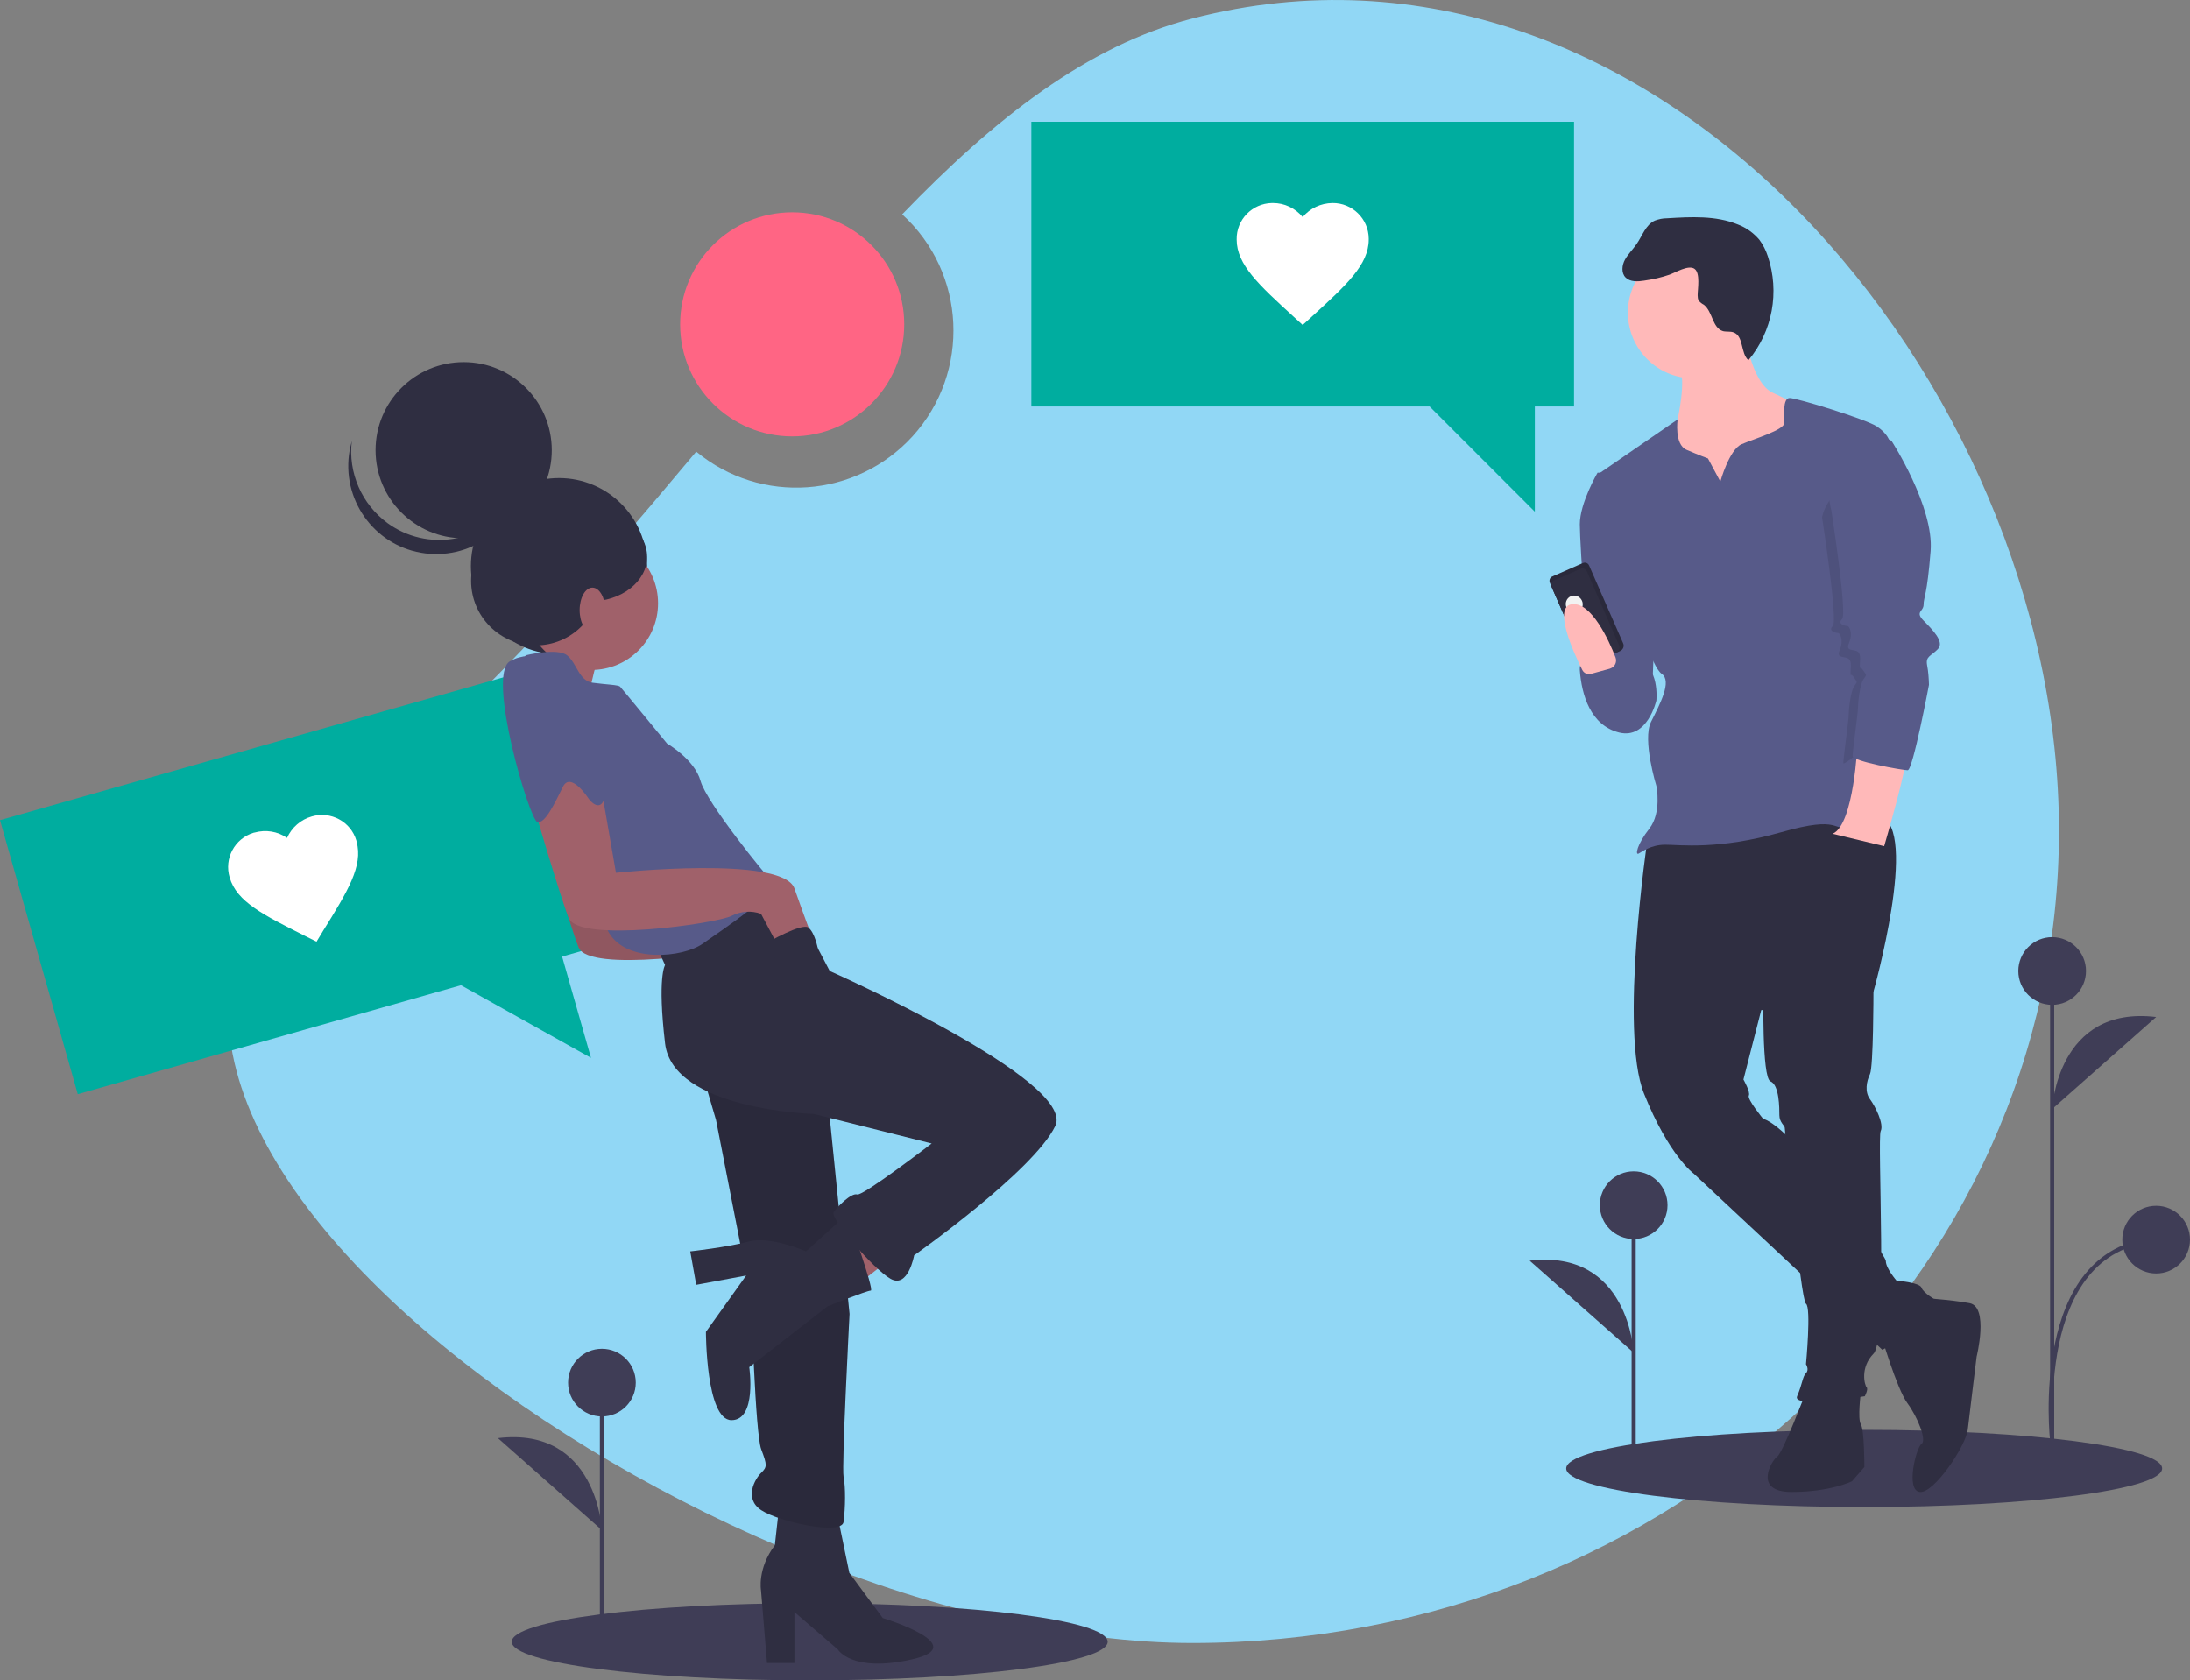 <?xml version="1.0" encoding="utf-8"?>
<!-- Generator: Adobe Illustrator 21.0.2, SVG Export Plug-In . SVG Version: 6.00 Build 0)  -->
<svg version="1.1" id="bf12c7ca-cc15-4ca0-987a-6b3269e72dfc"
	 xmlns="http://www.w3.org/2000/svg" xmlns:xlink="http://www.w3.org/1999/xlink" x="0px" y="0px" viewBox="0 0 1061.3 814.4"
	 style="enable-background:new 0 0 1061.3 814.4;" xml:space="preserve">
<rect x="0" y="0" width="1061.3" height="814.4" fill="#808080" stroke="none"/>
<style type="text/css">
	.st0{fill:#91D7F5;}
	.st1{fill:#FF6584;}
	.st2{fill:#3F3D56;}
	.st3{fill:#2F2E41;}
	.st4{fill:#FFB9B9;}
	.st5{fill:#575A89;}
	.st6{opacity:0.1;enable-background:new    ;}
	.st7{fill:#F2F2F2;}
	.st8{fill:#00AD9F;}
	.st9{fill:#FFFFFF;}
	.st10{fill:#A0616A;}
	.st11{fill:none;stroke:#3F3D56;stroke-width:2;stroke-miterlimit:10;}
</style>
<title>intense feeling</title>
<path class="st0" d="M577.7,9c-50.9,13.2-95.9,48.6-140.5,94.9c31.1,28.3,33.3,76.5,5,107.6c-27.4,30-73.5,33.3-104.8,7.4
	c-52.5,62.7-109.7,128.9-179.6,183.7c-178,139.4,188,393.7,420,393.7s420-176.2,420-393.7S801.3-49.1,577.7,9z"/>
<circle class="st1" cx="383.9" cy="157.2" r="54.3"/>
<ellipse class="st2" cx="903.4" cy="711.7" rx="144.4" ry="18.7"/>
<ellipse class="st2" cx="392.4" cy="795.7" rx="144.4" ry="18.7"/>
<path class="st3" d="M911.4,646.4c0,0,7.8,26.7,12.9,33.6s9.5,18.1,6.9,19.8s-7.8,22.4-0.9,23.3s22.4-22.4,23.3-30.2
	s4.3-35.4,4.3-35.4s6-24.1-3.4-25.9s-24.1-2.6-24.1-2.6L911.4,646.4z"/>
<path class="st3" d="M875.1,674.9c0,0-11.2,29.3-13.8,31s-12.1,17.2,6.9,17.2s29.3-5.2,29.3-5.2l6-6.9c0,0,0-18.1-1.7-20.7
	s0-15.5,0-15.5H875.1z"/>
<path class="st3" d="M798.4,406.7c0,0-13.8,93.1-1.7,123.3c12.1,30.2,24.1,38.8,24.1,38.8l91.4,85.4c0,0,28.5-14.7,25.9-24.1
	c0,0-6-3.4-6.9-6s-12.1-3.4-12.1-3.4s-5.2-6-5.2-9.5s-44.8-64.7-59.5-69c0,0-7.8-9.5-6.9-11.2s-2.6-7.8-2.6-7.8l8.6-33.6l54.3-8.6
	c0,0,22.4-79.3,3.4-85.4S798.4,406.7,798.4,406.7z"/>
<path class="st3" d="M906.2,467.1l1.7,13.8c0,0,0,36.2-1.7,39.7s-2.6,8.6,0,12.1s6.9,12.1,5.2,15.5s3.4,100.9-3.4,107.8
	s-4.3,15.5-3.4,16.4s-0.9,4.3-0.9,4.3s-35.4,6-32.8,0s2.6-9.5,4.3-11.2s0-4.3,0-4.3s2.6-27.6,0-29.3s-10.3-84.5-10.3-85.4
	s-2.6-2.6-2.6-6s0-14.7-4.3-16.4s-3.4-44-3.4-44L906.2,467.1z"/>
<path class="st4" d="M845,159.2c0,0,3.4,25.9,13.8,31S876,198,876,198l-8.6,30.2l-3.4,25.9h-39.7l-21.6-17.2l6.9-28.5l3.4-5.2
	c0,0,4.3-19,0.9-25S845,159.2,845,159.2z"/>
<path class="st5" d="M827.7,222.2l6,11.2c0,0,4.3-15.5,10.3-18.1s20.7-6.9,20.7-10.3s-0.9-12.1,2.6-12.1s37.1,10.3,42.3,13.8
	s6,6.9,6,6.9l-9.5,99.2c0,0,13.8,46.6,9.5,64.7s-7.8,20.7-18.1,23.3s-4.3-6-34.5,2.6s-49.1,6-56,6s-11.2,3.4-12.9,4.3
	s-0.9-4.3,5.2-12.1s3.4-20.7,3.4-20.7s-6.9-22.4-2.6-31s10.3-19.8,5.2-23.3s-12.1-29.3-12.1-29.3l-19-67.3l38.8-26.7
	c0,0-1.7,12.1,4.3,14.7S827.7,222.2,827.7,222.2z"/>
<path class="st5" d="M779.4,229.1h-5.2c0,0-8.6,14.7-8.6,25s4.3,69,4.3,69l25,25.9l6-19.8l1.7-44L779.4,229.1z"/>
<path class="st5" d="M793.2,320.5c0,0-28.5-7.8-27.6,4.3s5.2,26.7,19,30.2s18.1-15.5,18.1-15.5S804.4,322.2,793.2,320.5z"/>
<path class="st4" d="M900.2,360.1c0,0-1.7,39.7-12.1,44l25,6c0,0,12.1-41.4,10.3-43.1S900.2,360.1,900.2,360.1z"/>
<path class="st3" d="M752.3,279.4l14.8-6.5c1.2-0.5,2.5,0,3,1.2l16.5,37.7c0.6,1.4,0,3-1.4,3.7l0,0l-13.9,6.1c-1.4,0.6-3,0-3.7-1.4
	c0,0,0,0,0,0l-16.5-37.7C750.6,281.2,751.1,279.9,752.3,279.4z"/>
<path class="st6" d="M752.3,279.4l14.8-6.5c1.2-0.5,2.5,0,3,1.2l16.5,37.7c0.6,1.4,0,3-1.4,3.7l0,0l-13.9,6.1c-1.4,0.6-3,0-3.7-1.4
	c0,0,0,0,0,0l-16.5-37.7C750.6,281.2,751.1,279.9,752.3,279.4z"/>
<path class="st3" d="M753.1,281.3l12.9-5.6c1.2-0.5,2.5,0,3,1.2l15.6,35.8c0.6,1.4,0,3-1.4,3.7l0,0l-12,5.2c-1.4,0.6-3,0-3.7-1.4
	c0,0,0,0,0,0l-15.6-35.8C751.4,283.2,751.9,281.8,753.1,281.3L753.1,281.3z"/>
<ellipse transform="matrix(0.916 -0.4 0.4 0.916 -53.355 330.036)" class="st7" cx="763.3" cy="292.7" rx="4.1" ry="4.2"/>
<path class="st6" d="M906.6,225.2l5.6-8.2c0,0,20.7,31.9,19,53.5s-3.4,22.4-3.4,25.9s-4.3,3.4,0,7.8s10.3,10.3,6.9,13.8
	s-6,3.4-5.2,7.8c0.6,3.1,0.8,6.3,0.9,9.5c0,0-7.3,14.2-9.9,14.2s-27.2,22.8-27.2,20.3s2.6-20.7,2.6-23.3s0.9-11.2,2.6-13.8
	s1.7-1.7,0-4.3s-1.7,0-1.7-2.6s0.9-6-1.7-6.9s-5.2,0-3.4-4.3s0-7.8-0.9-7.8s-5.2-0.9-2.6-3.4s-5.2-52.6-5.2-52.6
	S884.2,238.1,906.6,225.2z"/>
<path class="st5" d="M901.9,206.7l14.7,6.9c0,0,20.7,31.9,19,53.5s-3.4,22.4-3.4,25.9s-4.3,3.4,0,7.8s10.3,10.3,6.9,13.8
	s-6,3.4-5.2,7.8c0.6,3.1,0.8,6.3,0.9,9.5c0,0-7.8,41.4-10.3,41.4s-26.7-4.3-26.7-6.9s2.6-20.7,2.6-23.3s0.9-11.2,2.6-13.8
	s1.7-1.7,0-4.3s-1.7,0-1.7-2.6s0.9-6-1.7-6.9s-5.2,0-3.4-4.3s0-7.8-0.9-7.8s-5.2-0.9-2.6-3.4s-5.2-52.6-5.2-52.6
	S879.5,219.6,901.9,206.7z"/>
<path class="st4" d="M771,326.6c-1.7,0.4-3.4-0.3-4.2-1.9c-4-7.9-14.7-31.2-4.7-31.9c9.2-0.7,17.5,17.3,20.8,25.8
	c0.8,2.1-0.2,4.5-2.3,5.3c-0.2,0.1-0.3,0.1-0.5,0.2L771,326.6z"/>
<circle class="st4" cx="820.8" cy="151.5" r="31.9"/>
<path class="st3" d="M809.1,133.1c-4,1.4-8.1,2.3-12.3,2.9c-3.1,0.5-6.8,0.7-9-1.5c-2.2-2.2-1.8-6-0.3-8.7s3.8-4.9,5.6-7.5
	c2.8-4,4.4-9.4,8.9-11.4c1.9-0.7,3.8-1.1,5.8-1.1c11.6-0.7,23.7-1.4,34.4,3c4,1.5,7.6,4.1,10.4,7.4c1.8,2.4,3.2,5.2,4.1,8
	c5.8,17.3,2.3,36.4-9.4,50.4c-3.9-3.5-2.2-11.7-7.2-13.5c-1.6-0.6-3.5-0.2-5.1-0.6c-5.2-1.5-5-9.5-9.3-12.8c-1-0.5-1.8-1.2-2.5-2
	c-0.4-0.8-0.5-1.7-0.5-2.6c0-3,1.4-10.7-1.5-12.8C818.3,128.2,811.9,132.1,809.1,133.1z"/>
<polygon class="st8" points="499.8,59 762.8,59 762.8,197 743.8,197 743.8,248 692.8,197 499.8,197 "/>
<path class="st9" d="M631.3,157.5l-4.6-4.2c-16.5-15.1-27.4-25-27.4-37.2c-0.2-9.6,7.5-17.5,17.1-17.7c0.2,0,0.3,0,0.5,0
	c5.6,0,10.8,2.5,14.4,6.8c3.6-4.3,8.8-6.7,14.4-6.8c9.6-0.1,17.5,7.6,17.6,17.2c0,0.2,0,0.3,0,0.5c0,12.2-10.9,22.1-27.4,37.2
	L631.3,157.5z"/>
<polygon class="st8" points="0,397.5 253,325.7 290.7,458.4 272.4,463.6 286.4,512.7 223.4,477.5 37.7,530.3 "/>
<path class="st9" d="M153.4,456.4l-5.6-2.8c-20-10.1-33.1-16.5-36.5-28.3c-2.8-9.2,2.4-18.9,11.6-21.7c0.2,0,0.3-0.1,0.5-0.1
	c5.4-1.5,11.1-0.6,15.7,2.6c2.3-5.1,6.7-8.9,12-10.4c9.2-2.7,18.9,2.5,21.6,11.7c0,0.2,0.1,0.3,0.1,0.5c3.3,11.8-4.4,24.2-16.2,43.2
	L153.4,456.4z"/>
<path class="st10" d="M290.4,317.1c0,0-8.6,25.7-3.8,31.4s-28.5-17.1-28.5-17.1l18.1-20.9L290.4,317.1z"/>
<circle class="st3" cx="270.9" cy="274.4" r="42.7"/>
<polygon class="st10" points="436.8,606 414.9,623.1 402.6,603.1 424.4,587.9 "/>
<path class="st3" d="M405.9,734.7l5.7,27.6l16.2,21.9c0,0,43.7,13.3,14.3,20s-36.1-4.8-36.1-4.8L385,781.3V806h-13.3l-2.9-35.2
	c0,0-1.9-10.5,6.7-21.9l1.9-17.1L405.9,734.7z"/>
<path class="st10" d="M295.7,393.6l7.6,43.7c0,0,80.8-8.6,86.5,7.6s7.6,20.9,7.6,20.9l-16.2,5.7l-7.6-14.3c-4.7-1.7-9.8-1.3-14.3,1
	c-7.6,3.8-74.1,13.3-78.9,1s-18.1-58-18.1-58l20-16.2L295.7,393.6z"/>
<path class="st6" d="M295.7,393.6l7.6,43.7c0,0,80.8-8.6,86.5,7.6s7.6,20.9,7.6,20.9l-16.2,5.7l-7.6-14.3c-4.7-1.7-9.8-1.3-14.3,1
	c-7.6,3.8-74.1,13.3-78.9,1s-18.1-58-18.1-58l20-16.2L295.7,393.6z"/>
<path class="st3" d="M340.3,520l6.7,22.8l17.1,87.4c0,0,1.9,64.6,4.8,72.2s2.9,8.6,0,11.4s-8.6,12.4,0,18.1s39,12.4,39.9,5.7
	s1-17.1,0-21.9s2.9-78.9,2.9-78.9l-11.4-113.1l-39-18.1L340.3,520z"/>
<path class="st6" d="M340.3,520l6.7,22.8l17.1,87.4c0,0,1.9,64.6,4.8,72.2s2.9,8.6,0,11.4s-8.6,12.4,0,18.1s39,12.4,39.9,5.7
	s1-17.1,0-21.9s2.9-78.9,2.9-78.9l-11.4-113.1l-39-18.1L340.3,520z"/>
<path class="st3" d="M381.2,430.7l20.9,39.9c0,0,119.7,53.2,109.3,75.1c-10.5,21.9-68.4,62.7-68.4,62.7s-2.9,16.2-11.4,11.4
	s-29.5-29.5-27.6-32.3s8.6-9.5,11.4-8.6s36.1-24.7,36.1-24.7l-57-14.3c0,0-68.4-1.9-72.2-34.2s0-38,0-38l-4.8-10.5l39-23.8
	L381.2,430.7z"/>
<path class="st3" d="M410.6,588.4l-20,18.1c0,0-17.1-7.6-27.6-4.8s-28.5,4.8-28.5,4.8l2.9,16.2l24.2-4.5l-19.5,27.3
	c0,0,0,42.8,12.4,42.8s8.6-25.7,8.6-25.7l38-29.5c0,0,19-7.6,20.9-7.6S410.6,588.4,410.6,588.4z"/>
<circle class="st10" cx="286.6" cy="292.4" r="32.3"/>
<path class="st5" d="M254.8,317.6c0,0,15.2-3.8,20,0s5.7,12.4,12.4,13.3s12.4,1,13.3,1.9s22.8,27.6,22.8,27.6s13.3,7.6,16.2,18.1
	s31.4,45.6,35.2,49.4s-24.7,22.8-34.2,29.5s-37.1,9.5-45.6-5.7S239.6,337.5,254.8,317.6z"/>
<path class="st10" d="M290.9,379.3l7.6,43.7c0,0,80.8-8.6,86.5,7.6s7.6,20.9,7.6,20.9l-16.2,5.7l-7.6-14.3c-4.7-1.7-9.8-1.3-14.3,1
	c-7.6,3.8-74.1,13.3-78.9,1s-18.1-58-18.1-58l20-16.2L290.9,379.3z"/>
<path class="st5" d="M272.8,321.6c0,0,22.9,48.3,21,61.6s-8.6,3.8-8.6,3.8s-8.6-13.3-12.4-5.7s-8.6,18.1-12.4,17.1
	s-24.7-71.3-13.3-77.9S272.8,321.6,272.8,321.6z"/>
<circle class="st3" cx="224.7" cy="218.2" r="42.7"/>
<path class="st3" d="M187.9,253.6c19.1,13.8,45.8,9.5,59.6-9.6c2.8-3.9,4.9-8.2,6.3-12.8c-2.9,23.4-24.3,39.9-47.7,37
	c-23.4-2.9-39.9-24.3-37-47.7c0.3-2.3,0.8-4.6,1.4-6.8C168.6,229.1,175.3,244.4,187.9,253.6z"/>
<circle class="st3" cx="259.6" cy="281.5" r="31.3"/>
<ellipse class="st3" cx="285.9" cy="269.8" rx="27.7" ry="21.7"/>
<ellipse class="st10" cx="287.1" cy="295.7" rx="6.2" ry="10.9"/>
<path class="st3" d="M371.9,456.8c0,0,16.8-9.7,19.9-7.2s4.5,10,4.5,10l-19.4,7.6l-5.7-10.5L371.9,456.8z"/>
<line class="st11" x1="291.7" y1="786.2" x2="291.7" y2="670.1"/>
<circle class="st2" cx="291.7" cy="670.1" r="16.4"/>
<path class="st2" d="M291.7,741.6c0,0-2.3-50.4-50.4-44.6"/>
<line class="st11" x1="791.7" y1="700.2" x2="791.7" y2="584.1"/>
<circle class="st2" cx="791.7" cy="584.1" r="16.4"/>
<path class="st2" d="M791.7,655.6c0,0-2.3-50.4-50.4-44.6"/>
<line class="st11" x1="994.5" y1="702.8" x2="994.5" y2="470.6"/>
<circle class="st2" cx="994.5" cy="470.6" r="16.4"/>
<path class="st2" d="M994.5,537.5c0,0,2.3-50.4,50.4-44.6"/>
<path class="st11" d="M994.5,698.3c0,0-10.6-92.8,50.4-97.5"/>
<circle class="st2" cx="1044.9" cy="600.8" r="16.4"/>
</svg>
